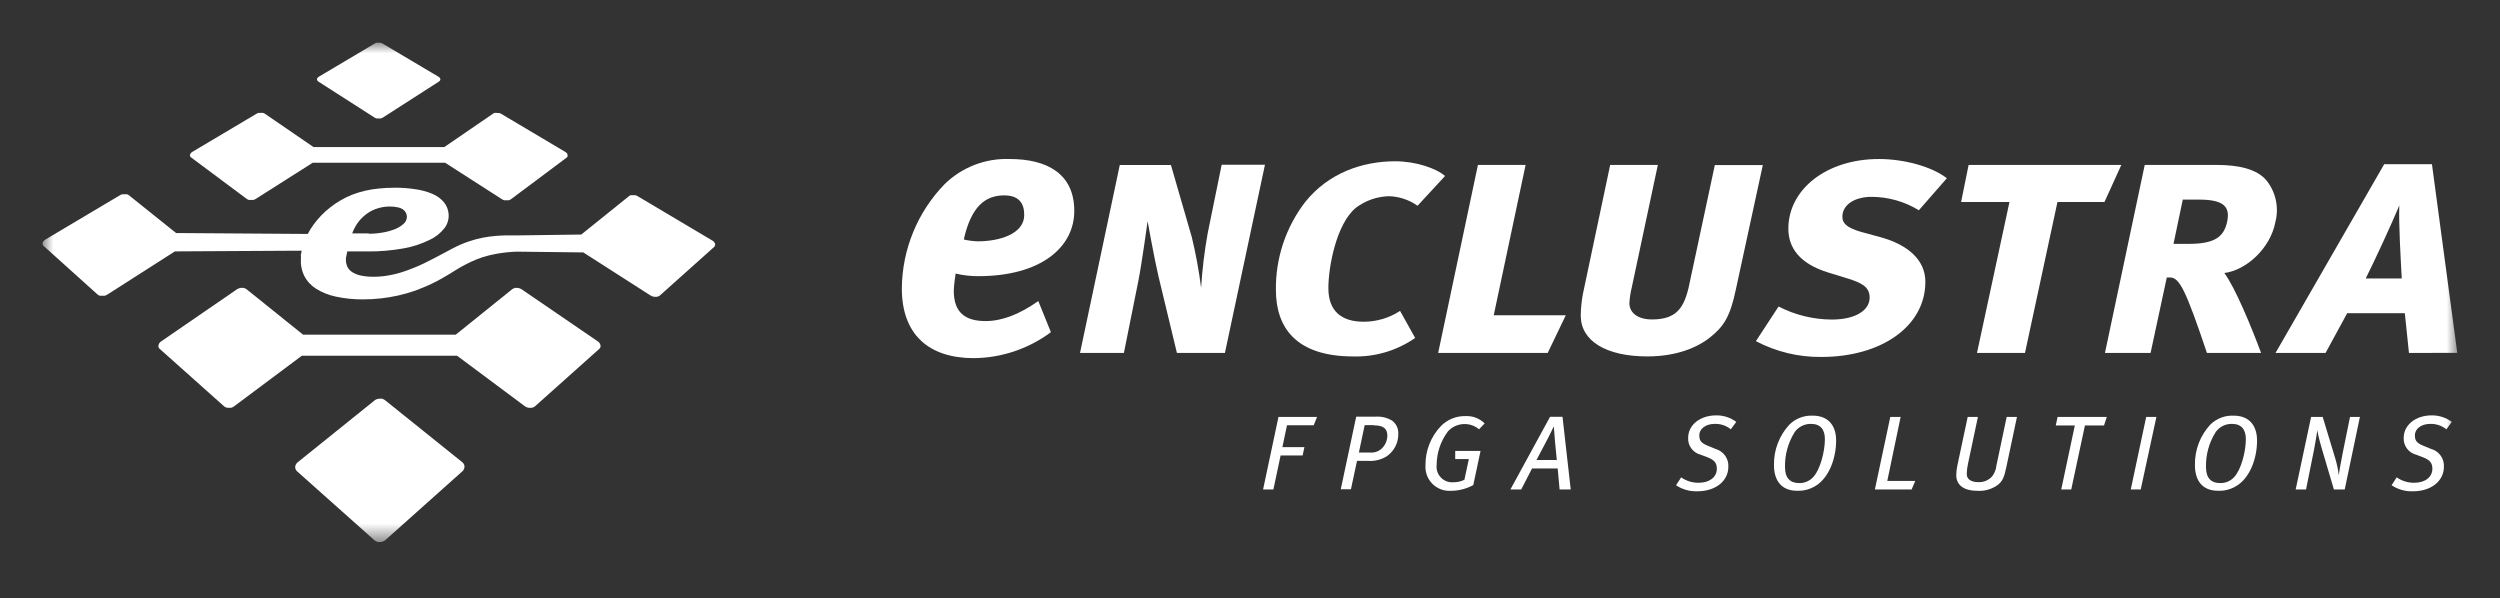 <svg width="117" height="28" viewBox="0 0 117 28" fill="none" xmlns="http://www.w3.org/2000/svg">
<rect x="0" y="0" width="117" height="28" fill="#333333" stroke="none"/>
<mask id="mask0_12_2845" style="mask-type:luminance" maskUnits="userSpaceOnUse" x="2" y="2" width="113" height="24">
<path d="M115 2H2V25.381H115V2Z" fill="white"/>
</mask>
<g mask="url(#mask0_12_2845)">
<path d="M23.259 5.282H23.208C23.192 5.279 23.176 5.279 23.16 5.282C23.144 5.284 23.128 5.289 23.114 5.297C23.1 5.303 23.087 5.311 23.074 5.32L20.795 6.882H14.672L12.393 5.32C12.38 5.311 12.366 5.303 12.352 5.297L12.306 5.282C12.29 5.279 12.274 5.279 12.258 5.282H12.208H12.155C12.138 5.28 12.121 5.28 12.104 5.282C12.087 5.285 12.071 5.29 12.056 5.297L12.01 5.32L8.997 7.11C8.971 7.126 8.948 7.147 8.928 7.171C8.912 7.191 8.901 7.214 8.895 7.239C8.889 7.263 8.889 7.287 8.895 7.31C8.905 7.334 8.922 7.354 8.944 7.368L11.552 9.313C11.565 9.323 11.58 9.331 11.595 9.336L11.643 9.356H11.696H11.805H11.861L11.914 9.336L11.962 9.313L14.634 7.617H20.833L23.497 9.328C23.512 9.338 23.528 9.345 23.545 9.351L23.598 9.371H23.651H23.763H23.816L23.864 9.351C23.879 9.345 23.894 9.338 23.907 9.328L26.508 7.384C26.53 7.369 26.548 7.349 26.561 7.325C26.566 7.302 26.566 7.278 26.561 7.254C26.56 7.226 26.551 7.199 26.536 7.176C26.516 7.151 26.492 7.131 26.465 7.115L23.451 5.325L23.406 5.302C23.39 5.295 23.374 5.29 23.358 5.287C23.34 5.284 23.322 5.284 23.304 5.287H23.254" fill="white"/>
<path d="M24.186 13.471H24.125L24.069 13.487L24.016 13.507L23.971 13.535L21.329 15.662H14.183L11.537 13.535L11.491 13.507L11.438 13.487L11.382 13.471H11.263L11.205 13.487L11.149 13.507C11.131 13.515 11.113 13.524 11.096 13.535L7.543 15.976C7.51 15.998 7.481 16.025 7.457 16.057C7.438 16.086 7.425 16.119 7.419 16.153C7.41 16.184 7.41 16.216 7.419 16.247C7.431 16.279 7.451 16.308 7.477 16.33L10.481 19.01C10.496 19.023 10.512 19.035 10.529 19.045L10.587 19.07L10.648 19.086H10.714H10.78L10.835 19.078C10.856 19.071 10.877 19.063 10.896 19.053L10.954 19.017L14.127 16.647H21.39L24.561 19.01C24.578 19.023 24.597 19.035 24.616 19.045L24.68 19.07L24.745 19.086H24.811H24.877L24.938 19.07C24.957 19.064 24.976 19.055 24.994 19.045C25.012 19.035 25.029 19.023 25.044 19.01L28.043 16.33C28.069 16.308 28.089 16.279 28.101 16.247C28.108 16.216 28.108 16.184 28.101 16.153C28.093 16.119 28.079 16.086 28.06 16.057C28.038 16.024 28.01 15.997 27.977 15.976L24.409 13.537L24.355 13.509L24.3 13.489L24.241 13.474H24.181" fill="white"/>
<path d="M17.769 18.663H17.706C17.684 18.665 17.663 18.67 17.642 18.678L17.584 18.703C17.565 18.713 17.547 18.725 17.531 18.739L13.93 21.636C13.896 21.663 13.869 21.696 13.849 21.734C13.829 21.769 13.818 21.807 13.815 21.847C13.813 21.886 13.82 21.926 13.836 21.962C13.852 22 13.877 22.034 13.907 22.061L17.516 25.277C17.533 25.294 17.553 25.308 17.574 25.32C17.595 25.333 17.617 25.343 17.64 25.351C17.662 25.359 17.685 25.365 17.708 25.368C17.732 25.371 17.755 25.371 17.779 25.368C17.827 25.366 17.875 25.358 17.921 25.343C17.943 25.335 17.964 25.325 17.984 25.312C18.005 25.3 18.025 25.286 18.042 25.27L21.643 22.053C21.674 22.026 21.698 21.992 21.714 21.955C21.73 21.919 21.738 21.88 21.738 21.841C21.738 21.802 21.73 21.763 21.714 21.727C21.692 21.689 21.664 21.656 21.631 21.628L18.022 18.731C18.006 18.716 17.988 18.704 17.969 18.695L17.911 18.67C17.89 18.663 17.869 18.657 17.847 18.655H17.782" fill="white"/>
<path d="M18.432 8.787C18.2 8.787 17.969 8.798 17.738 8.822C17.521 8.842 17.305 8.876 17.093 8.926C16.677 9.018 16.279 9.175 15.912 9.392C15.753 9.486 15.6 9.591 15.454 9.706C15.309 9.82 15.171 9.944 15.041 10.076C14.915 10.207 14.797 10.346 14.689 10.493C14.582 10.637 14.486 10.79 14.403 10.949L8.242 10.906L6.029 9.134L5.988 9.108L5.943 9.091H5.892H5.836H5.781H5.725L5.669 9.108L5.619 9.134L2.127 11.21C2.095 11.23 2.066 11.254 2.04 11.281C2.021 11.305 2.006 11.332 1.997 11.362C1.99 11.389 1.99 11.416 1.997 11.443C2.004 11.471 2.02 11.495 2.043 11.511L4.575 13.79C4.588 13.802 4.603 13.811 4.618 13.818C4.634 13.827 4.651 13.834 4.669 13.839C4.687 13.841 4.706 13.841 4.725 13.839H4.783H4.844C4.864 13.841 4.884 13.841 4.905 13.839L4.963 13.818L5.018 13.79L8.186 11.765L14.117 11.732L14.102 11.815C14.102 11.843 14.102 11.871 14.084 11.899C14.066 11.927 14.084 11.954 14.084 11.985C14.084 12.015 14.084 12.041 14.084 12.069C14.06 12.352 14.11 12.636 14.231 12.894C14.356 13.144 14.547 13.356 14.783 13.507C15.071 13.687 15.388 13.813 15.72 13.882C16.136 13.972 16.561 14.015 16.986 14.011C17.266 14.011 17.546 13.996 17.824 13.965C18.098 13.935 18.369 13.889 18.637 13.829C18.907 13.767 19.173 13.691 19.435 13.601C19.688 13.504 19.959 13.398 20.22 13.271C20.38 13.195 20.524 13.117 20.661 13.041C20.797 12.965 20.914 12.894 21.028 12.826L21.334 12.636C21.428 12.578 21.512 12.527 21.587 12.486C21.724 12.413 21.869 12.334 22.031 12.258C22.206 12.175 22.387 12.102 22.573 12.041C22.8 11.968 23.033 11.911 23.269 11.871C23.565 11.821 23.865 11.789 24.165 11.777L27.298 11.813L30.441 13.826C30.458 13.838 30.477 13.848 30.496 13.856L30.557 13.877C30.577 13.883 30.597 13.887 30.618 13.889H30.678H30.737C30.756 13.888 30.775 13.883 30.792 13.877L30.843 13.856C30.859 13.848 30.873 13.838 30.886 13.826L33.419 11.559C33.439 11.54 33.455 11.516 33.464 11.489C33.472 11.461 33.472 11.432 33.464 11.405C33.455 11.376 33.44 11.349 33.419 11.326C33.396 11.297 33.368 11.273 33.335 11.256L29.835 9.177L29.785 9.151L29.729 9.134H29.673H29.574H29.524L29.478 9.151C29.464 9.158 29.451 9.166 29.44 9.177L27.204 10.977L24.12 11.018H23.628C23.487 11.018 23.33 11.03 23.157 11.045C22.969 11.061 22.781 11.087 22.595 11.124C22.376 11.166 22.16 11.224 21.95 11.296C21.7 11.38 21.457 11.484 21.223 11.605C21.127 11.653 21.008 11.719 20.866 11.795L20.39 12.048C20.215 12.139 20.03 12.233 19.838 12.327C19.645 12.421 19.448 12.509 19.25 12.58C19.103 12.638 18.956 12.691 18.809 12.737C18.666 12.784 18.519 12.823 18.371 12.854C18.224 12.886 18.078 12.909 17.933 12.927C17.79 12.944 17.645 12.953 17.5 12.952C17.308 12.955 17.117 12.939 16.928 12.904C16.783 12.879 16.645 12.829 16.518 12.755C16.41 12.697 16.322 12.609 16.265 12.502C16.209 12.385 16.182 12.256 16.189 12.127C16.189 12.096 16.189 12.056 16.201 12.018C16.214 11.98 16.216 11.934 16.224 11.899C16.232 11.863 16.239 11.828 16.247 11.805C16.254 11.782 16.247 11.767 16.247 11.767H17.199C17.763 11.772 18.327 11.725 18.883 11.625C19.307 11.552 19.718 11.418 20.104 11.228C20.374 11.103 20.612 10.917 20.797 10.683C20.938 10.5 21.009 10.273 20.997 10.043C20.987 9.828 20.907 9.623 20.77 9.458C20.623 9.288 20.438 9.155 20.23 9.07C19.976 8.964 19.71 8.892 19.438 8.855C19.108 8.805 18.775 8.782 18.442 8.784M17.255 10.924H17.022H16.768H16.482C16.555 10.725 16.657 10.538 16.786 10.369C16.905 10.218 17.046 10.086 17.204 9.977C17.355 9.874 17.522 9.795 17.698 9.744C17.873 9.691 18.055 9.665 18.237 9.665C18.36 9.664 18.484 9.675 18.604 9.701C18.695 9.716 18.781 9.75 18.858 9.8C18.916 9.838 18.963 9.891 18.994 9.954C19.025 10.015 19.041 10.083 19.043 10.152C19.041 10.213 19.027 10.273 19.001 10.329C18.975 10.384 18.937 10.433 18.89 10.473C18.771 10.582 18.631 10.668 18.48 10.726C18.295 10.799 18.102 10.851 17.905 10.883C17.693 10.921 17.478 10.94 17.262 10.939" fill="white"/>
<path d="M17.718 2H17.672H17.624L17.581 2.015L17.543 2.033L14.917 3.593C14.894 3.607 14.875 3.625 14.859 3.646C14.845 3.663 14.837 3.685 14.836 3.707C14.834 3.728 14.839 3.75 14.851 3.768C14.865 3.789 14.883 3.807 14.905 3.821L17.533 5.505L17.574 5.525L17.622 5.543H17.67H17.723H17.774C17.791 5.544 17.807 5.544 17.824 5.543L17.87 5.525L17.913 5.505L20.536 3.821C20.558 3.807 20.577 3.789 20.592 3.768C20.604 3.749 20.61 3.728 20.61 3.707C20.607 3.685 20.598 3.664 20.584 3.646C20.569 3.624 20.548 3.606 20.524 3.593L17.895 2.033C17.883 2.026 17.87 2.02 17.857 2.015L17.814 2H17.769H17.721" fill="white"/>
<path d="M45.781 12.925C45.425 12.926 45.069 12.885 44.723 12.803C44.723 12.803 44.637 13.378 44.637 13.603C44.637 14.616 45.156 15.026 46.128 15.026C46.926 15.026 47.759 14.679 48.592 14.089L49.182 15.546C48.139 16.323 46.875 16.749 45.574 16.761C43.457 16.761 42.206 15.649 42.206 13.499C42.22 11.677 42.936 9.931 44.204 8.622C44.606 8.228 45.084 7.92 45.609 7.717C46.134 7.514 46.695 7.421 47.258 7.442C49.01 7.442 50.276 8.136 50.276 9.87C50.279 11.555 48.734 12.925 45.781 12.925ZM46.997 9.144C46.111 9.144 45.452 9.663 45.105 11.208C45.321 11.259 45.542 11.288 45.764 11.294C46.776 11.294 47.934 10.947 47.934 10.063C47.936 9.524 47.693 9.144 46.999 9.144H46.997Z" fill="white"/>
<path d="M57.326 16.518H55.08L54.214 12.922C54.022 12.104 53.708 10.352 53.708 10.352C53.708 10.352 53.434 12.36 53.272 13.162L52.598 16.518H50.545L52.406 7.721H54.799L55.779 11.109C55.967 11.887 56.111 12.675 56.212 13.469C56.265 12.62 56.367 11.774 56.516 10.937L57.174 7.71H59.2L57.326 16.518Z" fill="white"/>
<path d="M66.341 9.63C65.947 9.35 65.478 9.194 64.994 9.182C64.436 9.198 63.897 9.389 63.452 9.726C62.538 10.486 62.168 12.489 62.168 13.484C62.168 14.543 62.761 15.057 63.822 15.057C64.426 15.057 65.018 14.881 65.523 14.55L66.23 15.816C65.383 16.405 64.371 16.708 63.34 16.682C60.593 16.682 59.712 15.269 59.712 13.568C59.694 12.076 60.18 10.623 61.092 9.443C62.168 8.108 63.74 7.548 65.298 7.548C66.245 7.548 67.21 7.87 67.628 8.237L66.341 9.63Z" fill="white"/>
<path d="M72.432 16.518H67.306L69.167 7.72H71.398L69.907 14.753H73.28L72.432 16.518Z" fill="white"/>
<path d="M81.234 13.565C80.963 14.864 80.641 15.297 80.046 15.778C79.451 16.259 78.474 16.68 77.094 16.68C75.166 16.68 73.979 15.958 73.979 14.768C73.983 14.412 74.02 14.058 74.09 13.709L75.356 7.72H77.587L76.367 13.451C76.307 13.694 76.269 13.941 76.255 14.191C76.255 14.606 76.607 14.95 77.314 14.95C78.456 14.95 78.833 14.421 79.066 13.279L80.254 7.725H82.5L81.234 13.565Z" fill="white"/>
<path d="M89.803 9.84C89.136 9.432 88.37 9.214 87.588 9.212C86.8 9.212 86.223 9.582 86.223 10.144C86.223 10.433 86.4 10.65 87.089 10.85L88.021 11.104C89.287 11.456 90.107 12.162 90.107 13.19C90.107 15.277 88.036 16.705 85.243 16.705C84.175 16.718 83.121 16.464 82.176 15.966L83.237 14.345C84.007 14.742 84.86 14.951 85.726 14.955C86.866 14.955 87.499 14.507 87.499 13.93C87.499 13.423 87.129 13.238 86.456 13.028L85.572 12.757C84.207 12.339 83.695 11.585 83.695 10.701C83.695 8.87 85.468 7.442 87.932 7.442C89.12 7.442 90.406 7.796 91.113 8.341L89.803 9.84Z" fill="white"/>
<path d="M98.489 9.455H96.289L94.769 16.518H92.523L94.043 9.455H91.779L92.131 7.72H99.277L98.489 9.455Z" fill="white"/>
<path d="M104.098 12.777C104.605 13.451 105.385 15.345 105.818 16.518H103.285C102.29 13.565 102.002 12.985 101.551 12.985H101.406L100.647 16.518H98.512L100.373 7.72H103.772C104.719 7.72 105.648 7.895 106.099 8.48C106.306 8.75 106.449 9.065 106.516 9.399C106.582 9.733 106.571 10.078 106.484 10.407C106.251 11.62 105.126 12.648 104.098 12.777ZM102.913 9.341H102.154L101.72 11.413H102.427C103.617 11.413 104.065 11.109 104.225 10.4C104.384 9.691 104.098 9.341 102.913 9.341Z" fill="white"/>
<path d="M112.739 16.518L112.546 14.657H109.849L108.836 16.518H106.494L111.581 7.683H113.815L115 16.513L112.739 16.518ZM112.288 9.615C111.918 10.498 111.181 12.104 110.715 13.033H112.402C112.354 12.119 112.255 10.498 112.288 9.615Z" fill="white"/>
<path d="M61.482 19.901H60.231L60.016 20.927H61.046L60.963 21.317H59.932L59.595 22.907H59.112L59.833 19.511H61.639L61.482 19.901Z" fill="white"/>
<path d="M64.895 21.357C64.64 21.514 64.343 21.588 64.044 21.57H63.508L63.224 22.897H62.748L63.47 19.501H64.359C64.637 19.478 64.915 19.543 65.154 19.688C65.246 19.758 65.32 19.848 65.37 19.952C65.42 20.056 65.444 20.171 65.44 20.286C65.446 20.496 65.4 20.704 65.305 20.891C65.21 21.078 65.069 21.238 64.895 21.357ZM64.295 19.896H63.867L63.596 21.177H64.103C64.202 21.188 64.303 21.177 64.399 21.147C64.494 21.116 64.582 21.066 64.657 21C64.741 20.922 64.809 20.828 64.855 20.723C64.902 20.618 64.927 20.505 64.928 20.39C64.928 20.073 64.759 19.906 64.295 19.906V19.896Z" fill="white"/>
<path d="M69.22 20.091C69.012 19.916 68.744 19.829 68.473 19.847C68.202 19.865 67.948 19.987 67.764 20.187C67.423 20.642 67.237 21.194 67.235 21.762C67.223 21.869 67.234 21.976 67.268 22.077C67.302 22.179 67.359 22.271 67.433 22.348C67.507 22.425 67.597 22.485 67.697 22.524C67.796 22.562 67.903 22.578 68.01 22.57C68.192 22.574 68.371 22.534 68.534 22.454L68.742 21.484H68.104V21.104H69.289L68.949 22.702C68.625 22.878 68.262 22.97 67.894 22.97C67.734 22.979 67.574 22.954 67.425 22.897C67.276 22.839 67.141 22.75 67.029 22.636C66.918 22.522 66.832 22.385 66.777 22.235C66.723 22.084 66.701 21.924 66.713 21.765C66.707 21.084 66.967 20.428 67.438 19.936C67.589 19.784 67.77 19.663 67.969 19.584C68.169 19.504 68.383 19.466 68.597 19.473C68.76 19.466 68.923 19.492 69.075 19.551C69.227 19.61 69.365 19.7 69.481 19.815L69.22 20.091Z" fill="white"/>
<path d="M72.989 22.907L72.9 21.924H71.7L71.193 22.907H70.687L72.543 19.506H73.125L73.51 22.907H72.989ZM72.776 20.686C72.758 20.478 72.718 19.954 72.718 19.954C72.718 19.954 72.579 20.25 72.482 20.438L71.907 21.529H72.859L72.776 20.686Z" fill="white"/>
<path d="M81.003 20.091C80.789 19.918 80.519 19.828 80.244 19.838C79.831 19.838 79.527 20.068 79.527 20.369C79.527 20.623 79.613 20.734 79.93 20.863L80.294 21.013C80.473 21.064 80.629 21.174 80.737 21.325C80.845 21.477 80.897 21.66 80.887 21.846C80.887 22.479 80.332 22.993 79.426 22.993C79.075 23.003 78.73 22.904 78.438 22.709L78.679 22.34C78.921 22.511 79.213 22.6 79.509 22.593C80.016 22.593 80.348 22.317 80.348 21.942C80.348 21.689 80.259 21.537 79.915 21.403L79.593 21.281C79.418 21.238 79.264 21.136 79.157 20.992C79.05 20.848 78.996 20.67 79.005 20.491C79.005 19.883 79.573 19.44 80.31 19.44C80.65 19.433 80.984 19.54 81.257 19.744L81.003 20.091Z" fill="white"/>
<path d="M85.032 22.699C84.762 22.886 84.439 22.98 84.111 22.968C83.369 22.968 83.022 22.494 83.022 21.762C83.009 21.06 83.27 20.38 83.749 19.866C83.893 19.725 84.065 19.616 84.254 19.545C84.442 19.474 84.644 19.442 84.845 19.453C85.531 19.453 85.931 19.881 85.931 20.62C85.929 21.436 85.612 22.304 85.032 22.699ZM84.759 19.838C84.612 19.834 84.466 19.866 84.334 19.931C84.201 19.996 84.087 20.091 83.999 20.21C83.686 20.704 83.525 21.279 83.538 21.864C83.538 22.385 83.791 22.608 84.199 22.608C84.323 22.611 84.445 22.588 84.559 22.539C84.673 22.491 84.775 22.418 84.858 22.327C85.182 21.988 85.405 21.132 85.405 20.554C85.405 20.119 85.212 19.838 84.759 19.838Z" fill="white"/>
<path d="M89.464 22.907H87.745L88.466 19.511H88.95L88.325 22.507H89.634L89.464 22.907Z" fill="white"/>
<path d="M93.896 21.864C93.797 22.337 93.718 22.535 93.465 22.717C93.191 22.904 92.862 22.993 92.531 22.97C91.953 22.97 91.553 22.732 91.553 22.236C91.555 22.094 91.57 21.952 91.599 21.813L92.088 19.514H92.566L92.103 21.701C92.066 21.863 92.046 22.027 92.044 22.193C92.044 22.426 92.252 22.565 92.591 22.565C92.711 22.57 92.83 22.548 92.94 22.502C93.051 22.455 93.149 22.385 93.23 22.297C93.344 22.151 93.415 21.975 93.432 21.79L93.913 19.511H94.394L93.896 21.864Z" fill="white"/>
<path d="M98.469 19.911H97.575L96.934 22.907H96.466L97.102 19.911H96.21L96.296 19.511H98.598L98.469 19.911Z" fill="white"/>
<path d="M100.186 22.907H99.72L100.442 19.511H100.92L100.186 22.907Z" fill="white"/>
<path d="M104.731 22.699C104.461 22.887 104.136 22.981 103.807 22.968C103.068 22.968 102.723 22.494 102.723 21.762C102.71 21.06 102.969 20.38 103.448 19.866C103.592 19.725 103.764 19.616 103.953 19.545C104.141 19.474 104.343 19.442 104.544 19.453C105.23 19.453 105.63 19.881 105.63 20.62C105.63 21.436 105.314 22.304 104.731 22.699ZM104.46 19.838C104.313 19.834 104.167 19.865 104.035 19.93C103.902 19.995 103.788 20.091 103.701 20.21C103.386 20.703 103.226 21.279 103.24 21.864C103.24 22.385 103.493 22.608 103.901 22.608C104.024 22.611 104.147 22.588 104.261 22.54C104.374 22.491 104.476 22.419 104.559 22.327C104.883 21.988 105.106 21.132 105.106 20.554C105.106 20.119 104.914 19.838 104.46 19.838Z" fill="white"/>
<path d="M109.733 22.907H109.226L108.669 21.025C108.545 20.61 108.451 20.185 108.446 20.134C108.446 20.202 108.37 20.671 108.292 21.071L107.922 22.907H107.438L108.16 19.511H108.702L109.295 21.471C109.371 21.726 109.425 21.987 109.457 22.251C109.457 22.185 109.545 21.663 109.631 21.238L109.981 19.511H110.444L109.733 22.907Z" fill="white"/>
<path d="M114.491 20.091C114.276 19.919 114.007 19.829 113.731 19.838C113.316 19.838 113.017 20.068 113.017 20.369C113.017 20.623 113.101 20.734 113.417 20.863L113.782 21.013C113.961 21.063 114.117 21.173 114.225 21.325C114.333 21.476 114.386 21.66 114.375 21.846C114.375 22.479 113.82 22.993 112.913 22.993C112.563 23.003 112.218 22.904 111.926 22.709L112.166 22.34C112.409 22.511 112.7 22.6 112.997 22.593C113.503 22.593 113.835 22.317 113.835 21.942C113.835 21.689 113.747 21.537 113.4 21.403L113.081 21.281C112.906 21.238 112.752 21.136 112.645 20.992C112.537 20.848 112.484 20.671 112.493 20.491C112.493 19.883 113.06 19.44 113.797 19.44C114.138 19.434 114.471 19.541 114.744 19.744L114.491 20.091Z" fill="white"/>
</g>
</svg>
